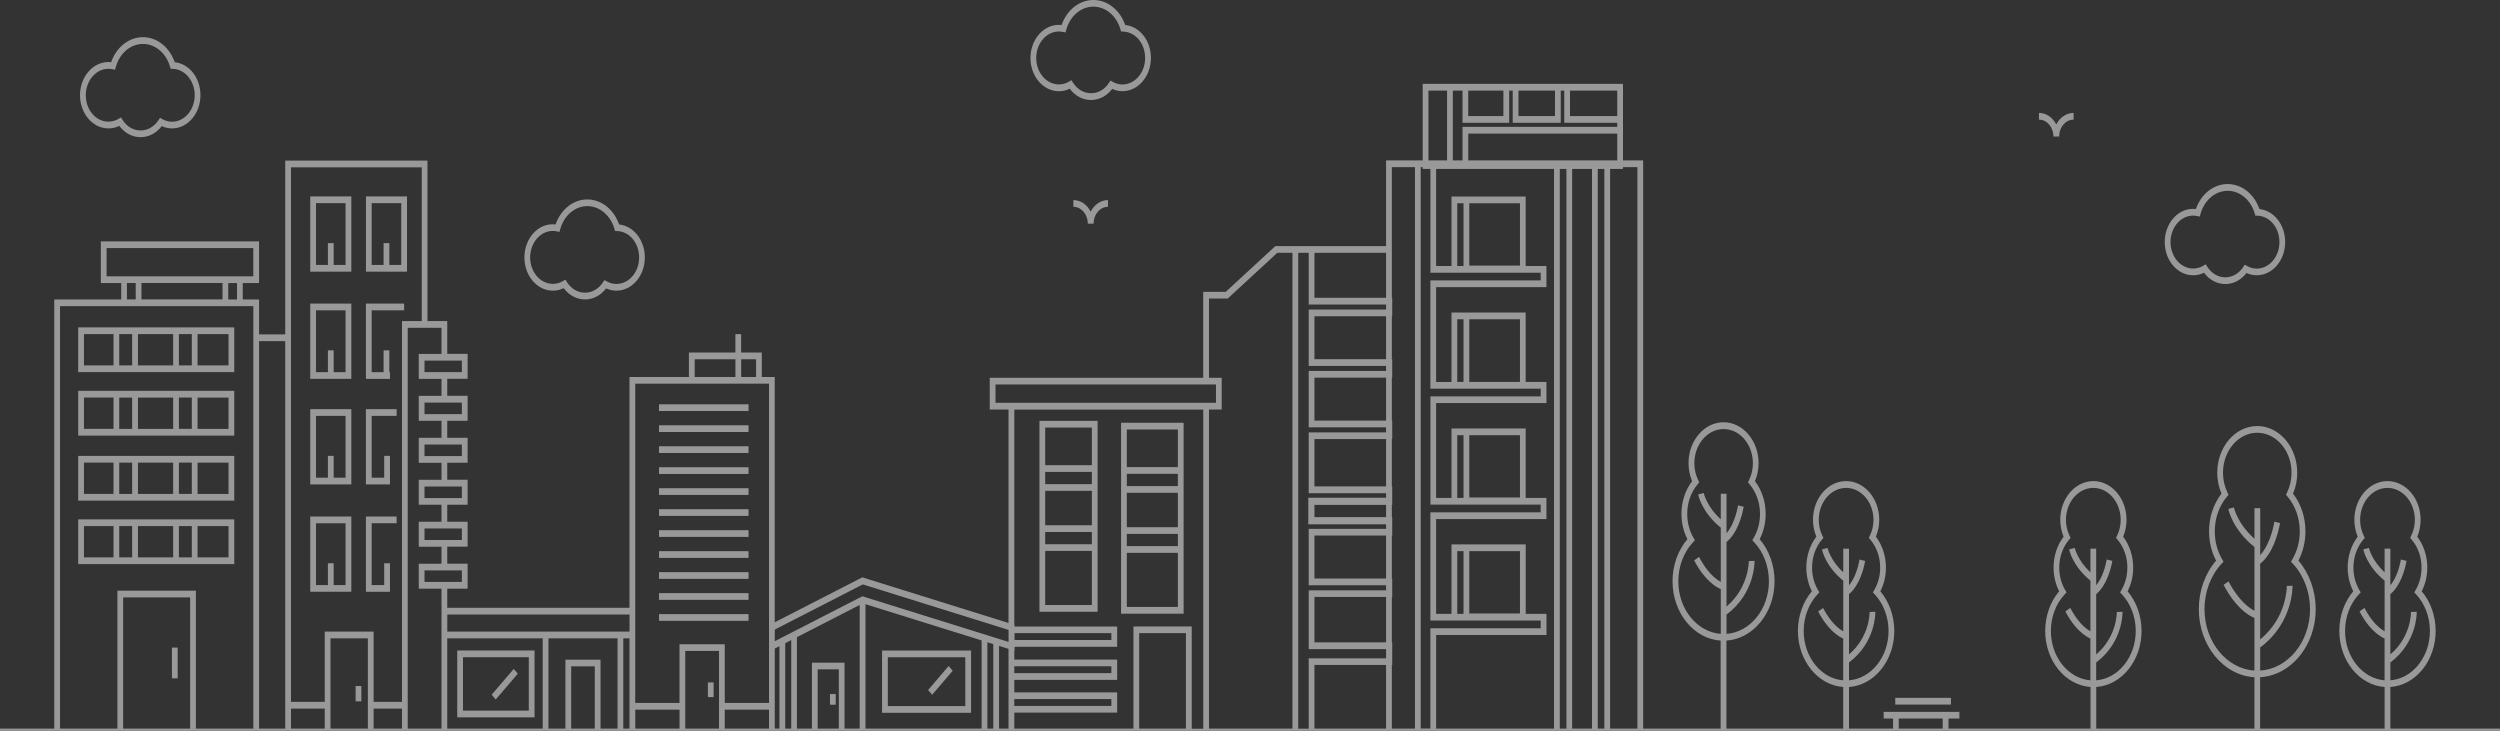 <svg width="561" height="164" viewBox="0 0 561 164" fill="none" xmlns="http://www.w3.org/2000/svg">
<rect x="0" y="0" width="561" height="164" fill="#333333" stroke="none"/>
<g opacity="0.5" clip-path="url(#clip0_136_59978)">
<path d="M17.549 83.503H52.568V73.465H17.549V83.503ZM38.855 81.996H30.955V74.972H38.855V81.996ZM40.145 74.972H43.047V81.996H40.145V74.972ZM29.657 81.996H26.755V74.972H29.657V81.996ZM51.278 81.996H44.329V74.972H51.278V81.996ZM18.839 74.972H25.474V81.996H18.839V74.972Z" fill="#fff9"/>
<path d="M17.549 97.749H52.568V87.702H17.549V97.749ZM38.855 96.243H30.955V89.218H38.855V96.243ZM40.145 89.209H43.047V96.234H40.145V89.209ZM29.657 96.243H26.755V89.218H29.657V96.243ZM51.278 96.243H44.329V89.218H51.278V96.243ZM18.839 89.209H25.474V96.234H18.839V89.209Z" fill="#fff9"/>
<path d="M17.549 112.345H52.568V102.307H17.549V112.345ZM38.855 110.838H30.955V103.814H38.855V110.838ZM40.145 103.804H43.047V110.829H40.145V103.804ZM29.657 110.838H26.755V103.814H29.657V110.838ZM51.278 110.838H44.329V103.814H51.278V110.838ZM18.839 103.804H25.474V110.829H18.839V103.804Z" fill="#fff9"/>
<path d="M17.549 126.582H52.568V116.544H17.549V126.582ZM38.855 125.075H30.955V118.051H38.855V125.075ZM40.145 118.051H43.047V125.075H40.145V118.051ZM29.657 125.075H26.755V118.051H29.657V125.075ZM51.278 125.075H44.329V118.051H51.278V125.075ZM18.839 118.051H25.474V125.075H18.839V118.051Z" fill="#fff9"/>
<path d="M39.871 145.32H38.581V152.222H39.871V145.32Z" fill="#fff9"/>
<path d="M81.088 153.945H79.799V157.382H81.088V153.945Z" fill="#fff9"/>
<path d="M78.839 44.077H69.617V60.961H78.839V44.077ZM77.549 59.454H74.873V54.557H73.583V59.454H70.907V45.584H77.541V59.454H77.549Z" fill="#fff9"/>
<path d="M78.839 68.126H69.617V85.01H78.839V68.126ZM77.549 83.512H74.873V78.616H73.583V83.512H70.907V69.633H77.541V83.512H77.549Z" fill="#fff9"/>
<path d="M87.521 83.512H87.368V78.616H86.078V83.512H83.402V69.633H90.689V68.126H82.112V85.019H87.521V83.512Z" fill="#fff9"/>
<path d="M91.334 44.077H82.12V60.961H91.334V44.077ZM90.044 59.454H87.368V54.557H86.078V59.454H83.402V45.584H90.036V59.454H90.044Z" fill="#fff9"/>
<path d="M78.839 91.817H69.617V108.701H78.839V91.817ZM77.549 107.194H74.873V102.298H73.583V107.194H70.907V93.324H77.541V107.194H77.549Z" fill="#fff9"/>
<path d="M87.505 102.298H86.215V107.194H83.402V93.324H89.004V91.817H82.112V108.701H87.505V102.298Z" fill="#fff9"/>
<path d="M78.839 115.904H69.617V132.787H78.839V115.904ZM77.549 131.29H74.873V126.394H73.583V131.29H70.907V117.42H77.541V131.29H77.549Z" fill="#fff9"/>
<path d="M87.505 126.394H86.215V131.29H83.402V117.411H89.004V115.904H82.112V132.797H87.505V126.394Z" fill="#fff9"/>
<path d="M102.604 145.97V160.97H119.952V145.97H102.604ZM118.662 159.463H103.894V147.476H118.662V159.463Z" fill="#fff9"/>
<path d="M115.284 150.109L110.333 155.897L111.245 156.962L116.197 151.174L115.284 150.109Z" fill="#fff9"/>
<path d="M160.137 153.136H158.847V156.431H160.137V153.136Z" fill="#fff9"/>
<path d="M167.973 137.806H147.884V139.313H167.973V137.806Z" fill="#fff9"/>
<path d="M167.973 133.098H147.884V134.604H167.973V133.098Z" fill="#fff9"/>
<path d="M167.973 128.39H147.884V129.896H167.973V128.39Z" fill="#fff9"/>
<path d="M167.973 123.682H147.884V125.188H167.973V123.682Z" fill="#fff9"/>
<path d="M167.973 118.974H147.884V120.48H167.973V118.974Z" fill="#fff9"/>
<path d="M167.973 114.266H147.884V115.772H167.973V114.266Z" fill="#fff9"/>
<path d="M167.973 109.557H147.884V111.064H167.973V109.557Z" fill="#fff9"/>
<path d="M167.973 104.849H147.884V106.356H167.973V104.849Z" fill="#fff9"/>
<path d="M167.973 100.141H147.884V101.648H167.973V100.141Z" fill="#fff9"/>
<path d="M167.973 95.433H147.884V96.94H167.973V95.433Z" fill="#fff9"/>
<path d="M167.973 90.725H147.884V92.232H167.973V90.725Z" fill="#fff9"/>
<path d="M187.537 155.744H186.248V158.136H187.537V155.744Z" fill="#fff9"/>
<path d="M197.936 145.979V159.953H217.904V145.979H197.936ZM216.614 158.446H199.226V147.486H216.614V158.446Z" fill="#fff9"/>
<path d="M212.873 149.453L208.264 154.842L209.176 155.907L213.786 150.518L212.873 149.453Z" fill="#fff9"/>
<path d="M233.253 104.388V110.151V117.872V123.635V137.279H246.304V94.445H233.253V104.388ZM234.543 105.895H245.014V108.644H234.543V105.895ZM234.543 110.141H245.014V117.863H234.543V110.141ZM245.014 119.379V122.128H234.543V119.379H245.014ZM234.543 135.763V123.625H245.014V135.763H234.543ZM245.014 95.942V104.388H234.543V95.942H245.014Z" fill="#fff9"/>
<path d="M265.603 94.868H251.568V104.821V110.584V118.305V124.068V137.712H265.603V124.068V118.305V110.584V104.821V94.868ZM252.858 106.328H264.313V109.077H252.858V106.328ZM252.858 96.375H264.313V104.821H252.858V96.375ZM264.313 122.552H252.858V119.802H264.313V122.552ZM264.313 136.196H252.858V124.058H264.313V136.196ZM264.313 118.305H252.858V110.584H264.313V118.305Z" fill="#fff9"/>
<path d="M249.577 19.953C250.319 20.292 251.092 20.461 251.891 20.461C255.405 20.461 258.267 17.119 258.267 13.013C258.267 9.124 255.768 5.96 252.495 5.603C251.318 2.232 248.505 0 245.361 0C242.201 0 239.404 2.232 238.227 5.612C238.017 5.584 237.816 5.574 237.614 5.574C234.099 5.574 231.238 8.917 231.238 13.023C231.238 17.128 234.099 20.471 237.614 20.471C238.46 20.471 239.275 20.282 240.049 19.906C241.258 21.525 242.975 22.439 244.829 22.439C246.667 22.429 248.368 21.535 249.577 19.953ZM244.837 20.923C243.217 20.923 241.725 20.047 240.758 18.512L240.427 17.994L239.944 18.286C239.218 18.729 238.428 18.945 237.614 18.945C234.809 18.945 232.527 16.281 232.527 13.004C232.527 9.727 234.809 7.062 237.614 7.062C237.912 7.062 238.211 7.1 238.533 7.166L239.089 7.288L239.267 6.667C240.129 3.578 242.58 1.497 245.361 1.497C248.102 1.497 250.536 3.531 251.423 6.572L251.568 7.072L252.02 7.081C254.793 7.166 256.969 9.774 256.969 13.013C256.969 16.29 254.688 18.955 251.882 18.955C251.117 18.955 250.367 18.757 249.666 18.352L249.19 18.079L248.868 18.569C247.9 20.066 246.433 20.923 244.837 20.923Z" fill="#fff9"/>
<path d="M494.583 61.205C495.792 62.825 497.509 63.738 499.364 63.738C501.193 63.738 502.894 62.844 504.104 61.262C504.845 61.601 505.619 61.77 506.417 61.77C509.932 61.77 512.794 58.428 512.794 54.322C512.794 50.433 510.295 47.269 507.022 46.911C505.845 43.531 503.031 41.299 499.887 41.299C496.727 41.299 493.93 43.531 492.753 46.911C488.964 46.45 485.764 49.981 485.764 54.322C485.764 58.428 488.626 61.77 492.141 61.77C492.995 61.77 493.809 61.582 494.583 61.205ZM487.062 54.322C487.062 51.045 489.343 48.38 492.149 48.38C492.447 48.38 492.745 48.418 493.068 48.484L493.624 48.606L493.801 47.985C494.664 44.896 497.114 42.815 499.896 42.815C502.636 42.815 505.071 44.859 505.958 47.891L506.103 48.39L506.554 48.399C509.335 48.484 511.504 51.083 511.504 54.331C511.504 57.608 509.222 60.273 506.417 60.273C505.651 60.273 504.902 60.075 504.2 59.67L503.725 59.397L503.402 59.887C502.427 61.375 500.96 62.232 499.364 62.232C497.743 62.232 496.252 61.356 495.285 59.821L494.962 59.303L494.478 59.595C493.745 60.038 492.963 60.254 492.149 60.254C489.343 60.264 487.062 57.599 487.062 54.322Z" fill="#fff9"/>
<path d="M26.771 28.249C27.981 29.868 29.698 30.782 31.552 30.782C33.382 30.782 35.083 29.887 36.292 28.305C37.033 28.644 37.807 28.814 38.605 28.814C42.12 28.814 44.982 25.471 44.982 21.365C44.982 17.477 42.483 14.313 39.21 13.955C38.033 10.574 35.22 8.343 32.076 8.343C28.916 8.343 26.119 10.574 24.942 13.955C24.732 13.927 24.53 13.917 24.329 13.917C20.814 13.917 17.953 17.26 17.953 21.365C17.953 25.471 20.814 28.814 24.329 28.814C25.175 28.823 25.998 28.625 26.771 28.249ZM19.25 21.375C19.25 18.098 21.532 15.433 24.337 15.433C24.635 15.433 24.942 15.471 25.256 15.537L25.812 15.659L25.989 15.028C26.852 11.94 29.303 9.859 32.084 9.859C34.825 9.859 37.259 11.893 38.146 14.934L38.291 15.433L38.742 15.443C41.524 15.527 43.692 18.136 43.692 21.375C43.692 24.652 41.411 27.316 38.605 27.316C37.84 27.316 37.09 27.119 36.389 26.714L35.913 26.441L35.59 26.93C34.615 28.418 33.148 29.275 31.552 29.275C29.931 29.275 28.44 28.399 27.473 26.864L27.142 26.346L26.659 26.638C25.933 27.081 25.143 27.298 24.329 27.298C21.532 27.316 19.25 24.652 19.25 21.375Z" fill="#fff9"/>
<path d="M124.668 50.367C120.855 49.906 117.678 53.437 117.678 57.778C117.678 61.883 120.54 65.226 124.055 65.226C124.901 65.226 125.716 65.038 126.489 64.661C127.699 66.281 129.416 67.194 131.27 67.194C133.1 67.194 134.801 66.299 136.01 64.718C136.751 65.056 137.525 65.226 138.323 65.226C141.838 65.226 144.7 61.883 144.7 57.778C144.7 53.889 142.201 50.725 138.928 50.367C137.751 46.987 134.946 44.755 131.794 44.755C128.642 44.755 125.845 46.987 124.668 50.367ZM137.872 51.337L138.017 51.836L138.468 51.846C141.25 51.93 143.418 54.529 143.418 57.778C143.418 61.055 141.137 63.719 138.331 63.719C137.566 63.719 136.816 63.522 136.115 63.117L135.639 62.844L135.317 63.333C134.341 64.821 132.874 65.678 131.278 65.678C129.658 65.678 128.166 64.802 127.199 63.267L126.868 62.749L126.385 63.041C125.651 63.484 124.869 63.7 124.055 63.7C121.25 63.7 118.968 61.036 118.968 57.759C118.968 54.482 121.25 51.817 124.055 51.817C124.353 51.817 124.651 51.855 124.982 51.921L125.538 52.043L125.716 51.422C126.578 48.333 129.029 46.252 131.81 46.252C134.543 46.262 136.985 48.305 137.872 51.337Z" fill="#fff9"/>
<path d="M536.397 154.162C542.056 153.767 546.562 148.277 546.562 141.573C546.562 138.249 545.426 135.038 543.435 132.684C544.257 131.073 544.684 129.247 544.684 127.354C544.684 124.783 543.886 122.345 542.435 120.433C542.927 119.256 543.185 117.947 543.185 116.638C543.185 111.855 539.847 107.957 535.752 107.957C531.657 107.957 528.32 111.855 528.32 116.638C528.32 117.947 528.578 119.256 529.069 120.433C527.618 122.345 526.82 124.783 526.82 127.354C526.82 129.247 527.256 131.073 528.07 132.684C526.071 135.038 524.942 138.239 524.942 141.573C524.942 148.277 529.448 153.767 535.107 154.162V163.493H507.167V151.968C514.1 151.573 519.646 144.878 519.646 136.686C519.646 132.599 518.235 128.672 515.768 125.8C516.8 123.823 517.34 121.563 517.34 119.237C517.34 116.083 516.357 113.098 514.551 110.772C515.172 109.322 515.502 107.712 515.502 106.092C515.502 100.311 511.472 95.603 506.522 95.603C501.572 95.603 497.55 100.311 497.55 106.092C497.55 107.712 497.88 109.322 498.501 110.772C496.695 113.098 495.712 116.083 495.712 119.237C495.712 121.573 496.252 123.823 497.292 125.8C494.817 128.672 493.414 132.599 493.414 136.686C493.414 144.878 498.952 151.573 505.893 151.968V163.493H470.399V154.162C476.058 153.767 480.565 148.277 480.565 141.573C480.565 138.249 479.428 135.038 477.437 132.684C478.259 131.073 478.686 129.247 478.686 127.354C478.686 124.783 477.888 122.345 476.437 120.433C476.929 119.256 477.187 117.947 477.187 116.638C477.187 111.855 473.85 107.957 469.754 107.957C465.659 107.957 462.322 111.855 462.322 116.638C462.322 117.947 462.58 119.256 463.072 120.433C461.621 122.345 460.823 124.783 460.823 127.354C460.823 129.247 461.258 131.073 462.072 132.684C460.073 135.038 458.944 138.239 458.944 141.573C458.944 148.277 463.451 153.767 469.11 154.162V163.493H437.243V161.243H439.686V159.736H422.693V161.243H424.805V163.493H414.914V154.162C420.573 153.767 425.079 148.277 425.079 141.573C425.079 138.249 423.942 135.047 421.951 132.684C422.773 131.073 423.201 129.247 423.201 127.354C423.201 124.783 422.403 122.345 420.952 120.433C421.443 119.256 421.701 117.947 421.701 116.638C421.701 111.855 418.364 107.957 414.269 107.957C410.174 107.957 406.836 111.855 406.836 116.638C406.836 117.947 407.094 119.247 407.586 120.433C406.135 122.345 405.337 124.783 405.337 127.354C405.337 129.247 405.772 131.073 406.586 132.684C404.587 135.038 403.451 138.249 403.451 141.573C403.451 148.277 407.957 153.767 413.616 154.162V163.493H387.409V143.748C393.414 143.352 398.211 137.533 398.211 130.424C398.211 126.893 397.002 123.484 394.873 120.989C395.752 119.275 396.212 117.335 396.212 115.32C396.212 112.589 395.365 110 393.817 107.976C394.349 106.723 394.623 105.339 394.623 103.936C394.623 98.879 391.101 94.755 386.764 94.755C382.435 94.755 378.904 98.87 378.904 103.936C378.904 105.33 379.178 106.714 379.71 107.976C378.162 110 377.316 112.589 377.316 115.32C377.316 117.335 377.775 119.275 378.654 120.989C376.526 123.484 375.317 126.883 375.317 130.424C375.317 137.542 380.105 143.362 386.111 143.748V163.493H368.723V35.998H364.2V29.981V26.045V18.823H352.31H348.94H340.742H337.372H329.48H324.724H319.251V35.998H317.517H311.036V55.226H294.962H290.028H286.183L275.051 65.49H270.004V84.774H222.096V91.893H226.312V139.793L193.728 129.623L193.511 129.557L173.849 139.642V84.595H170.947V79.115H166.312V74.981H165.022V79.115H154.591V84.595H141.258V136.394H100.363V132.09H104.934V126.488H100.363V122.674H104.934V117.072H100.363V113.258H104.934V107.655H100.363V103.842H104.934V98.239H100.363V94.426H104.934V88.823H100.363V85.009H104.934V79.407H100.363V72.043H95.929V36.036H64.007V75.038H58.13V67.194H54.47V63.522H58.13V54.171H22.628V63.522H27.199V67.194H12.181V163.503H0V165.009H12.181H26.352H43.966H56.848H58.138H65.296H90.206H99.073H100.363H126.884H134.76H139.863H141.258H152.479H162.636H173.857H182.201H189.521H226.312H254.341H267.417H269.996H270.641H290.02H294.954H311.028H312.318H317.509H322.265H348.723H351.496H352.785H357.235H358.525H361.298H368.715H560.992V163.503H536.397V154.162ZM526.232 141.582C526.232 138.465 527.36 135.471 529.335 133.371L529.747 132.928L529.432 132.392C528.561 130.904 528.11 129.171 528.11 127.373C528.11 125.019 528.892 122.787 530.311 121.102L530.657 120.697L530.416 120.198C529.892 119.115 529.609 117.891 529.609 116.657C529.609 112.702 532.366 109.482 535.752 109.482C539.138 109.482 541.895 112.702 541.895 116.657C541.895 117.891 541.613 119.124 541.089 120.198L540.847 120.697L541.193 121.102C542.612 122.787 543.394 125.009 543.394 127.373C543.394 129.171 542.935 130.913 542.072 132.392L541.758 132.928L542.169 133.371C544.144 135.471 545.272 138.465 545.272 141.582C545.272 147.458 541.347 152.279 536.397 152.665V148.654C542.379 144.171 542.322 137.571 542.314 137.288L541.024 137.326C541.024 137.561 541.056 142.881 536.397 146.855V133.324C538.686 131.422 539.654 127.881 540.025 125.866L538.767 125.546C538.485 127.09 537.816 129.642 536.397 131.347V123.117H535.107V128.418C532.181 125.716 531.593 122.976 531.584 122.947L530.956 123.117L530.327 123.277C530.359 123.428 531.101 127.043 535.107 130.292V141.667C533.052 140.499 531.536 138.23 530.585 136.422L529.48 137.203C530.601 139.35 532.479 142.072 535.099 143.286V152.665C530.158 152.269 526.232 147.458 526.232 141.582ZM494.688 136.686C494.688 132.815 496.091 129.087 498.549 126.478L498.961 126.036L498.646 125.499C497.566 123.654 496.994 121.488 496.994 119.247C496.994 116.309 497.969 113.531 499.742 111.431L500.089 111.026L499.847 110.527C499.186 109.171 498.84 107.646 498.84 106.092C498.84 101.139 502.29 97.109 506.53 97.109C510.77 97.109 514.22 101.139 514.22 106.092C514.22 107.637 513.874 109.171 513.213 110.527L512.971 111.026L513.318 111.431C515.091 113.531 516.067 116.299 516.067 119.247C516.067 121.488 515.494 123.654 514.414 125.508L514.1 126.045L514.511 126.488C516.961 129.105 518.372 132.825 518.372 136.695C518.372 144.058 513.406 150.085 507.183 150.48V145.292C514.519 139.849 514.454 131.78 514.446 131.441L513.156 131.478C513.164 131.78 513.189 138.55 507.183 143.493V126.507C510.004 124.228 511.189 119.849 511.641 117.382L510.383 117.062C510.012 119.068 509.126 122.458 507.191 124.567V114.04H505.901V120.904C502.048 117.476 501.298 113.908 501.29 113.87L500.033 114.2C500.065 114.388 500.968 118.795 505.901 122.75V137.062C503.241 135.65 501.282 132.759 500.081 130.461L498.977 131.243C500.355 133.88 502.661 137.232 505.893 138.682V150.48C499.654 150.066 494.688 144.049 494.688 136.686ZM460.218 141.582C460.218 138.465 461.347 135.471 463.322 133.371L463.733 132.928L463.418 132.392C462.548 130.904 462.096 129.171 462.096 127.373C462.096 125.019 462.878 122.787 464.297 121.102L464.644 120.697L464.402 120.198C463.878 119.115 463.596 117.891 463.596 116.657C463.596 112.702 466.353 109.482 469.738 109.482C473.124 109.482 475.881 112.702 475.881 116.657C475.881 117.891 475.599 119.124 475.075 120.198L474.833 120.697L475.18 121.102C476.599 122.787 477.38 125.009 477.38 127.373C477.38 129.171 476.921 130.913 476.058 132.392L475.744 132.928L476.155 133.371C478.13 135.471 479.259 138.465 479.259 141.582C479.259 147.458 475.333 152.279 470.383 152.665V148.654C476.365 144.171 476.308 137.571 476.3 137.288L475.01 137.326C475.01 137.561 475.043 142.881 470.383 146.855V133.324C472.673 131.422 473.64 127.881 474.011 125.866L472.753 125.546C472.471 127.09 471.802 129.642 470.383 131.347V123.117H469.093V128.418C466.167 125.716 465.579 122.976 465.571 122.947L464.942 123.117L464.313 123.277C464.345 123.428 465.087 127.043 469.093 130.292V141.667C467.038 140.499 465.522 138.23 464.571 136.422L463.467 137.203C464.587 139.35 466.466 142.072 469.085 143.286V152.665C464.144 152.269 460.218 147.458 460.218 141.582ZM404.748 141.582C404.748 138.465 405.877 135.471 407.852 133.371L408.263 132.928L407.949 132.392C407.086 130.904 406.627 129.171 406.627 127.373C406.627 125.019 407.409 122.787 408.827 121.102L409.174 120.697L408.932 120.198C408.408 119.115 408.126 117.891 408.126 116.657C408.126 112.702 410.883 109.482 414.269 109.482C417.655 109.482 420.411 112.702 420.411 116.657C420.411 117.891 420.129 119.124 419.605 120.198L419.363 120.697L419.71 121.102C421.129 122.787 421.911 125.009 421.911 127.373C421.911 129.171 421.451 130.913 420.589 132.392L420.274 132.928L420.686 133.371C422.661 135.48 423.789 138.475 423.789 141.582C423.789 147.458 419.863 152.279 414.914 152.665V148.654C420.895 144.171 420.839 137.571 420.831 137.288L419.541 137.326C419.541 137.561 419.573 142.881 414.914 146.855V133.324C417.203 131.422 418.17 127.881 418.541 125.876L417.284 125.556C417.002 127.1 416.332 129.652 414.914 131.356V123.126H413.624V128.428C410.698 125.725 410.109 122.985 410.101 122.957L409.472 123.126L408.844 123.286C408.876 123.437 409.609 127.053 413.624 130.301V141.676C411.568 140.509 410.045 138.239 409.101 136.431L407.997 137.213C409.118 139.36 410.996 142.081 413.616 143.296V152.674C408.674 152.269 404.748 147.458 404.748 141.582ZM376.615 130.424C376.615 127.1 377.824 123.908 379.928 121.667L380.339 121.224L380.025 120.687C379.097 119.105 378.614 117.251 378.614 115.33C378.614 112.815 379.452 110.433 380.968 108.644L381.314 108.239L381.072 107.74C380.508 106.582 380.21 105.273 380.21 103.955C380.21 99.727 383.152 96.281 386.78 96.281C390.399 96.281 393.35 99.718 393.35 103.955C393.35 105.273 393.052 106.582 392.487 107.74L392.245 108.239L392.592 108.644C394.108 110.443 394.946 112.815 394.946 115.33C394.946 117.251 394.454 119.105 393.535 120.687L393.221 121.224L393.632 121.667C395.736 123.908 396.945 127.1 396.945 130.424C396.945 136.704 392.737 141.855 387.433 142.241V137.91C393.785 133.164 393.729 126.158 393.721 125.857L392.431 125.895C392.431 125.96 392.487 131.827 387.433 136.102V121.62C389.867 119.614 390.899 115.847 391.286 113.719L390.029 113.399C389.722 115.066 388.989 117.844 387.433 119.661V110.8H386.143V116.535C382.959 113.635 382.33 110.669 382.322 110.631L381.693 110.8L381.064 110.96C381.097 111.121 381.879 114.953 386.143 118.399V130.584C383.918 129.35 382.282 126.912 381.266 124.972L380.162 125.753C381.355 128.032 383.346 130.923 386.143 132.203V142.241C380.831 141.846 376.615 136.704 376.615 130.424ZM362.91 35.998H361.306H358.533H357.243H352.794H351.504H348.731H329.48V29.981H362.91V35.998ZM362.91 20.33V26.045H352.31V20.33H362.91ZM348.94 20.33V26.045H340.742V20.33H348.94ZM337.364 20.33V26.045H329.472V20.33H337.364ZM328.19 20.33V27.552H338.662V20.33H339.452V27.552H350.23V20.33H351.02V27.552H362.91V28.475H328.19V35.998H326.014V20.33H328.19ZM320.54 20.33H324.724V35.998H322.274H320.54V20.33ZM311.036 56.733V66.827H294.962V56.733H311.036ZM294.962 116.045V113.296H311.036V116.045H294.962ZM223.394 86.281H272.866V90.386H223.394V86.281ZM227.666 142.081H249.392V143.616H227.666V142.081ZM193.624 131.139L226.32 141.347V144.04L193.737 133.87L193.519 133.804L173.857 143.889V141.281L193.624 131.139ZM194.212 135.574L220.274 143.71V163.493H194.212V135.574ZM221.564 144.115L222.894 144.529V163.493H221.564V144.115ZM177.55 143.644V163.503H176.203V144.341L177.55 143.644ZM169.666 80.621V84.595H166.32V80.621H169.666ZM155.889 80.621H165.03V84.595H155.889V80.621ZM142.556 86.102H154.599H170.955H172.568V140.301V146.196V157.74H162.636V144.567H152.479V157.74H142.547V143.239V136.394V86.102H142.556ZM141.266 137.9V141.733H139.871H100.371V137.9H141.266ZM103.644 130.593H95.26V128.004H103.644V130.593ZM103.644 121.177H95.26V118.588H103.644V121.177ZM103.644 111.761H95.26V109.171H103.644V111.761ZM103.644 102.345H95.26V99.755H103.644V102.345ZM103.644 92.928H95.26V90.339H103.644V92.928ZM103.644 83.512H95.26V80.923H103.644V83.512ZM65.296 37.542H94.639V72.053H90.206V157.505H83.837V141.733H72.874V157.505H65.296V94.303V75.038V37.542ZM82.555 163.493H74.164V143.239H82.547V163.493H82.555ZM53.188 67.194H51.221V63.522H53.188V67.194ZM49.931 63.512V67.185H31.745V63.512H49.931ZM23.918 55.669H56.84V62.006H23.918V55.669ZM28.488 63.512H30.456V67.185H28.488V63.512ZM27.634 163.493V134.058H42.668V163.493H27.634ZM43.958 163.493V132.552H26.352V163.493H13.47V68.691H56.848V75.028V163.493H43.958ZM58.13 163.493V76.544H64.007V94.313V163.503H58.13V163.493ZM65.296 159.011H72.874V163.493H65.296V159.011ZM83.837 163.493V159.011H90.206V163.493H83.837ZM91.495 163.493V73.559H99.073V79.416H93.97V85.019H99.073V88.832H93.97V94.435H99.073V98.249H93.97V103.851H99.073V107.665H93.97V113.267H99.073V117.081H93.97V122.684H99.073V126.497H93.97V132.1H99.073V136.403V141.742V143.249V163.503H91.495V163.493ZM100.363 143.239H121.782V163.493H100.363V143.239ZM128.174 163.493V149.529H133.47V163.493H128.174ZM134.76 163.493V148.023H126.884V163.493H123.071V143.239H138.573V163.493H134.76ZM139.863 163.493V143.239H141.258V163.493H139.863ZM142.556 163.493V159.247H152.487V163.493H142.556ZM153.769 163.493V146.073H161.346V163.493H153.769ZM162.636 163.493V159.247H172.568V163.493H162.636ZM173.857 145.537L174.905 145V163.503H173.857V145.537ZM183.491 163.493V150.198H188.231V163.493H183.491ZM182.201 148.701V163.503H178.831V142.985L192.914 135.753V163.503H189.512V148.701H182.201ZM224.184 163.493V144.934L226.312 145.603V148.004V152.552V155.367V159.915V163.493H224.184ZM227.602 149.51H249.392V151.045H227.602V149.51ZM227.602 156.874H249.392V158.409H227.602V156.874ZM255.631 163.493V142.072H266.127V163.493H255.631ZM267.425 163.493V140.574H254.349V163.493H227.61V159.915H250.689V155.367H227.61V152.561H250.689V148.013H227.61V146.017L227.674 146.036V145.141H250.689V140.593H227.674V140.235L227.61 140.217V91.912H270.012V163.522H267.425V163.493ZM271.294 163.493V91.893H274.148V84.774H271.294V66.996H275.494L286.627 56.733H290.028V163.503H271.294V163.493ZM291.318 163.493V56.733H293.672V68.333H311.036V69.463H293.672V82.109H311.036V83.239H293.672V95.895H311.036V97.025H293.672V110.669H311.036V111.695H293.583V117.655H311.036V118.682H293.672V131.337H311.036V132.467H293.672V145.659H311.036V147.731H293.672V163.512H291.318V163.493ZM311.036 70.97V80.603H294.962V70.97H311.036ZM311.036 84.746V94.388H294.962V84.746H311.036ZM311.036 98.522V109.153H294.962V98.522H311.036ZM311.036 120.179V129.821H294.962V120.179H311.036ZM311.036 133.955V144.134H294.962V133.955H311.036ZM294.962 163.493V149.218H311.036V163.493H294.962ZM312.326 163.493V149.218H312.415V144.134H312.326V133.955H312.415V129.812H312.326V120.17H312.415V116.036H312.326V113.286H312.415V109.143H312.326V98.512H312.415V94.369H312.326V84.746H312.415V80.603H312.326V70.97H312.415V66.827H312.326V55.226V37.505H317.517V163.503H312.326V163.493ZM318.807 163.493V37.505H319.251V37.91H320.984V61.196H325.724H329.706H345.732V62.928H320.976V87.213H325.716H328.416H329.706H342.37H345.74V88.945H320.984V113.23H325.724H329.706H345.732V114.962H320.976V139.247H325.716H329.706H345.732V140.979H320.976V163.484H318.807V163.493ZM341.08 59.605H329.706V45.612H341.08V59.605ZM328.416 59.689H327.005V45.612H328.416V59.689ZM341.08 85.706H329.706V71.638H341.08V85.706ZM328.416 85.706H327.005V71.638H328.416V85.706ZM341.08 111.629H329.706V97.655H341.08V111.629ZM328.416 111.733H327.005V97.655H328.416V111.733ZM341.08 137.655H329.706V123.672H341.08V137.655ZM328.416 137.75H327.005V123.672H328.416V137.75ZM322.274 163.493V142.495H347.03V137.75H342.37V122.166H329.706H328.416H325.716V137.75H322.265V116.478H347.022V111.733H342.362V96.149H329.706H328.416H325.716V111.733H322.265V90.452H347.022V85.706H342.362V70.132H329.706H328.416H325.716V85.716H322.265V64.435H347.022V59.689H342.362V44.105H329.706H328.416H325.716V59.689H322.265V37.91H324.716H329.472H348.723V163.503H322.274V163.493ZM350.02 163.493V37.91H351.504V163.503H350.02V163.493ZM352.794 163.493V37.91H357.243V163.503H352.794V163.493ZM358.533 163.493V37.91H360.016V163.503H358.533V163.493ZM361.306 163.493V37.91H364.2V37.505H367.433V163.503H361.306V163.493ZM426.079 161.243H435.938V163.493H426.079V161.243Z" fill="#fff9"/>
<path d="M437.792 156.601H425.297V158.107H437.792V156.601Z" fill="#fff9"/>
<path d="M460.782 30.631H462.072C462.072 28.541 463.523 26.846 465.313 26.846V25.339C463.66 25.339 462.217 26.384 461.427 27.928C460.637 26.384 459.194 25.339 457.542 25.339V26.846C459.331 26.846 460.782 28.541 460.782 30.631Z" fill="#fff9"/>
<path d="M240.863 44.897V46.403C242.652 46.403 244.103 48.098 244.103 50.188H245.393C245.393 48.098 246.852 46.403 248.634 46.403V44.897C246.981 44.897 245.538 45.942 244.748 47.486C243.958 45.932 242.515 44.897 240.863 44.897Z" fill="#fff9"/>
</g>
<defs>
<clipPath id="clip0_136_59978">
<rect width="561" height="165" fill="white"/>
</clipPath>
</defs>
</svg>
